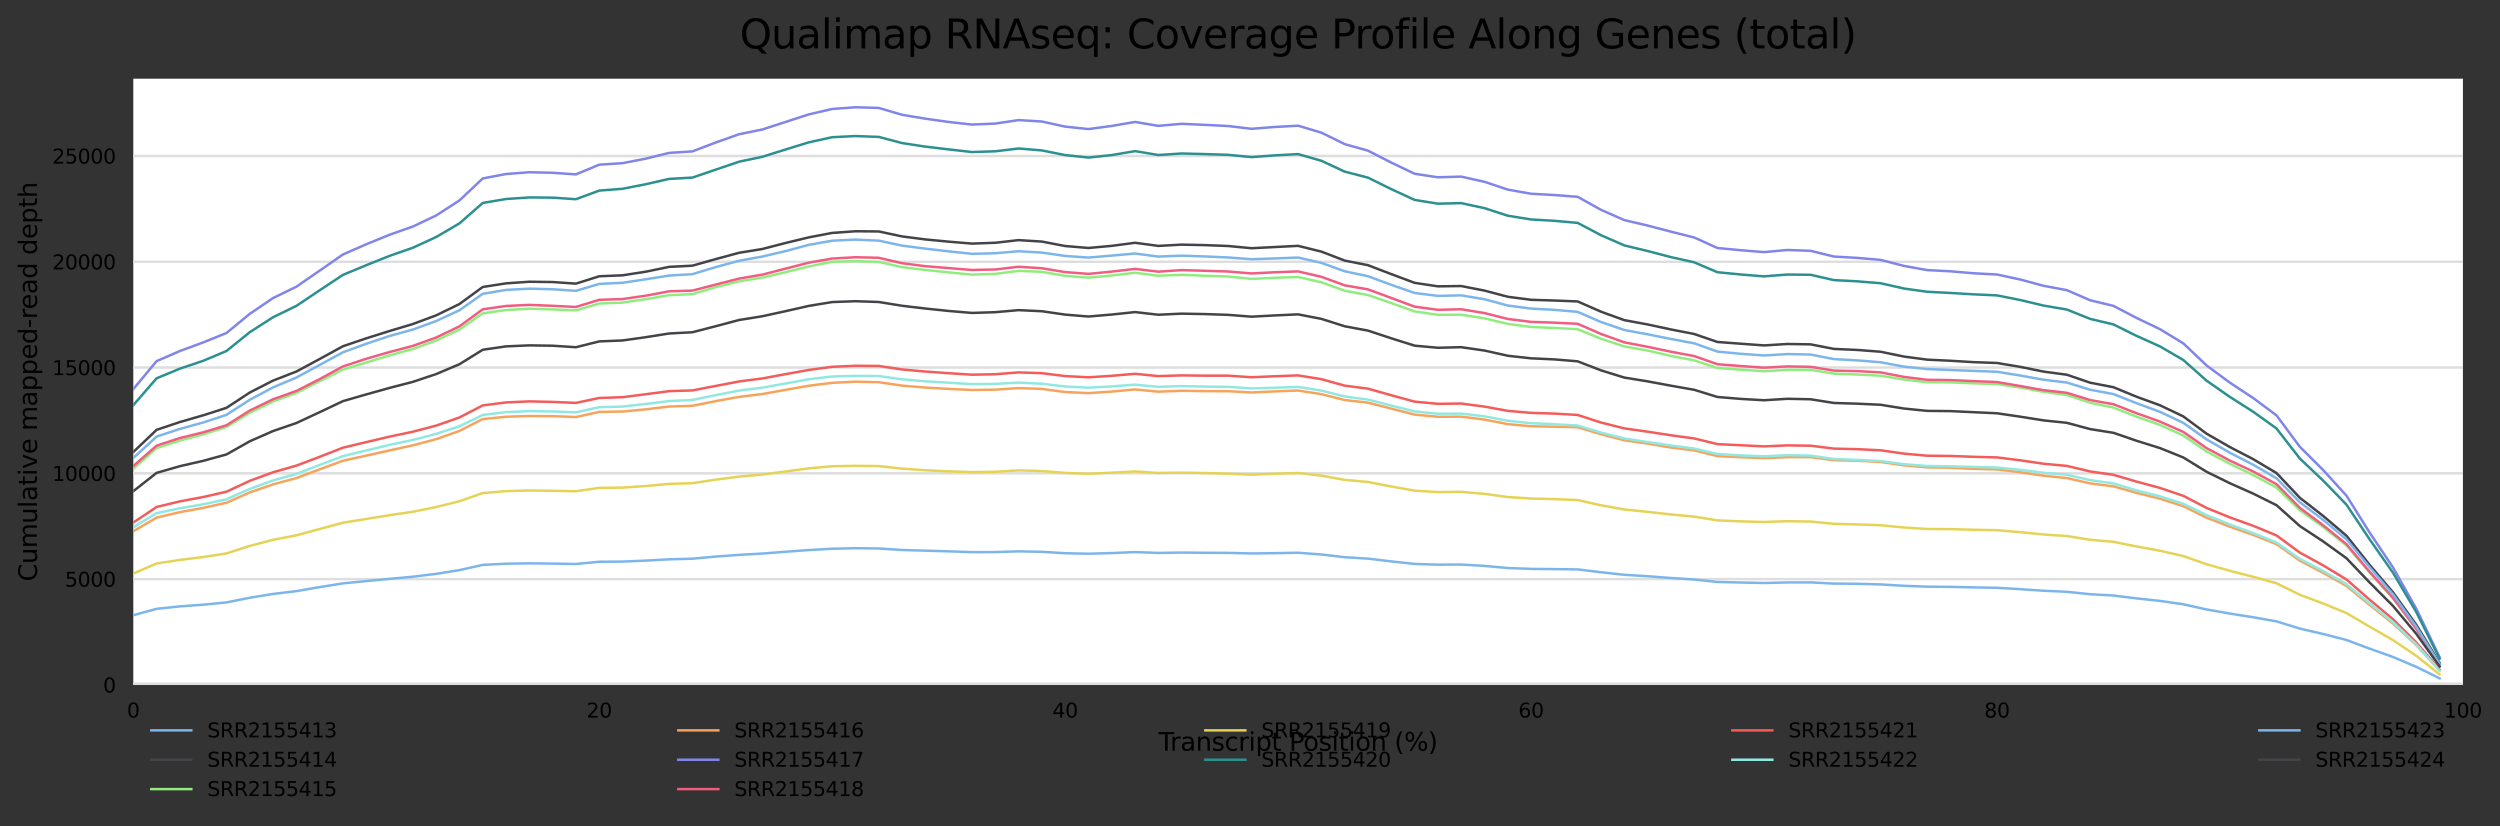<?xml version="1.0" encoding="utf-8" standalone="no"?>
<!DOCTYPE svg PUBLIC "-//W3C//DTD SVG 1.1//EN"
  "http://www.w3.org/Graphics/SVG/1.1/DTD/svg11.dtd">
<svg xmlns:xlink="http://www.w3.org/1999/xlink" width="1000.138pt" height="330.542pt" viewBox="0 0 1000.138 330.542" xmlns="http://www.w3.org/2000/svg" version="1.1">
 <rect x="0" y="0" width="1000.138" height="330.542" fill="#333333" stroke="none"/>
 <defs>
  <style type="text/css">*{stroke-linejoin: round; stroke-linecap: butt}</style>
 </defs>
 <g id="figure_1">
  <g id="axes_1">
   <g id="patch_1">
    <path d="M 53.328 273.99 
L 985.303 273.99 
L 985.303 31.483 
L 53.328 31.483 
z
" style="fill: #ffffff"/>
   </g>
   <g id="matplotlib.axis_1">
    <g id="xtick_1">
     <g id="text_1">
      <!-- 0 -->
      <g transform="translate(50.783 287.069)scale(0.08 -0.08)">
       <defs>
        <path id="DejaVuSans-30" d="M 2034 4250 
Q 1547 4250 1301 3770 
Q 1056 3291 1056 2328 
Q 1056 1369 1301 889 
Q 1547 409 2034 409 
Q 2525 409 2770 889 
Q 3016 1369 3016 2328 
Q 3016 3291 2770 3770 
Q 2525 4250 2034 4250 
z
M 2034 4750 
Q 2819 4750 3233 4129 
Q 3647 3509 3647 2328 
Q 3647 1150 3233 529 
Q 2819 -91 2034 -91 
Q 1250 -91 836 529 
Q 422 1150 422 2328 
Q 422 3509 836 4129 
Q 1250 4750 2034 4750 
z
" transform="scale(0.016)"/>
       </defs>
       <use xlink:href="#DejaVuSans-30"/>
      </g>
     </g>
    </g>
    <g id="xtick_2">
     <g id="text_2">
      <!-- 20 -->
      <g transform="translate(234.633 287.069)scale(0.08 -0.08)">
       <defs>
        <path id="DejaVuSans-32" d="M 1228 531 
L 3431 531 
L 3431 0 
L 469 0 
L 469 531 
Q 828 903 1448 1529 
Q 2069 2156 2228 2338 
Q 2531 2678 2651 2914 
Q 2772 3150 2772 3378 
Q 2772 3750 2511 3984 
Q 2250 4219 1831 4219 
Q 1534 4219 1204 4116 
Q 875 4013 500 3803 
L 500 4441 
Q 881 4594 1212 4672 
Q 1544 4750 1819 4750 
Q 2544 4750 2975 4387 
Q 3406 4025 3406 3419 
Q 3406 3131 3298 2873 
Q 3191 2616 2906 2266 
Q 2828 2175 2409 1742 
Q 1991 1309 1228 531 
z
" transform="scale(0.016)"/>
       </defs>
       <use xlink:href="#DejaVuSans-32"/>
       <use xlink:href="#DejaVuSans-30" x="63.623"/>
      </g>
     </g>
    </g>
    <g id="xtick_3">
     <g id="text_3">
      <!-- 40 -->
      <g transform="translate(421.028 287.069)scale(0.08 -0.08)">
       <defs>
        <path id="DejaVuSans-34" d="M 2419 4116 
L 825 1625 
L 2419 1625 
L 2419 4116 
z
M 2253 4666 
L 3047 4666 
L 3047 1625 
L 3713 1625 
L 3713 1100 
L 3047 1100 
L 3047 0 
L 2419 0 
L 2419 1100 
L 313 1100 
L 313 1709 
L 2253 4666 
z
" transform="scale(0.016)"/>
       </defs>
       <use xlink:href="#DejaVuSans-34"/>
       <use xlink:href="#DejaVuSans-30" x="63.623"/>
      </g>
     </g>
    </g>
    <g id="xtick_4">
     <g id="text_4">
      <!-- 60 -->
      <g transform="translate(607.423 287.069)scale(0.08 -0.08)">
       <defs>
        <path id="DejaVuSans-36" d="M 2113 2584 
Q 1688 2584 1439 2293 
Q 1191 2003 1191 1497 
Q 1191 994 1439 701 
Q 1688 409 2113 409 
Q 2538 409 2786 701 
Q 3034 994 3034 1497 
Q 3034 2003 2786 2293 
Q 2538 2584 2113 2584 
z
M 3366 4563 
L 3366 3988 
Q 3128 4100 2886 4159 
Q 2644 4219 2406 4219 
Q 1781 4219 1451 3797 
Q 1122 3375 1075 2522 
Q 1259 2794 1537 2939 
Q 1816 3084 2150 3084 
Q 2853 3084 3261 2657 
Q 3669 2231 3669 1497 
Q 3669 778 3244 343 
Q 2819 -91 2113 -91 
Q 1303 -91 875 529 
Q 447 1150 447 2328 
Q 447 3434 972 4092 
Q 1497 4750 2381 4750 
Q 2619 4750 2861 4703 
Q 3103 4656 3366 4563 
z
" transform="scale(0.016)"/>
       </defs>
       <use xlink:href="#DejaVuSans-36"/>
       <use xlink:href="#DejaVuSans-30" x="63.623"/>
      </g>
     </g>
    </g>
    <g id="xtick_5">
     <g id="text_5">
      <!-- 80 -->
      <g transform="translate(793.818 287.069)scale(0.08 -0.08)">
       <defs>
        <path id="DejaVuSans-38" d="M 2034 2216 
Q 1584 2216 1326 1975 
Q 1069 1734 1069 1313 
Q 1069 891 1326 650 
Q 1584 409 2034 409 
Q 2484 409 2743 651 
Q 3003 894 3003 1313 
Q 3003 1734 2745 1975 
Q 2488 2216 2034 2216 
z
M 1403 2484 
Q 997 2584 770 2862 
Q 544 3141 544 3541 
Q 544 4100 942 4425 
Q 1341 4750 2034 4750 
Q 2731 4750 3128 4425 
Q 3525 4100 3525 3541 
Q 3525 3141 3298 2862 
Q 3072 2584 2669 2484 
Q 3125 2378 3379 2068 
Q 3634 1759 3634 1313 
Q 3634 634 3220 271 
Q 2806 -91 2034 -91 
Q 1263 -91 848 271 
Q 434 634 434 1313 
Q 434 1759 690 2068 
Q 947 2378 1403 2484 
z
M 1172 3481 
Q 1172 3119 1398 2916 
Q 1625 2713 2034 2713 
Q 2441 2713 2670 2916 
Q 2900 3119 2900 3481 
Q 2900 3844 2670 4047 
Q 2441 4250 2034 4250 
Q 1625 4250 1398 4047 
Q 1172 3844 1172 3481 
z
" transform="scale(0.016)"/>
       </defs>
       <use xlink:href="#DejaVuSans-38"/>
       <use xlink:href="#DejaVuSans-30" x="63.623"/>
      </g>
     </g>
    </g>
    <g id="xtick_6">
     <g id="text_6">
      <!-- 100 -->
      <g transform="translate(977.668 287.069)scale(0.08 -0.08)">
       <defs>
        <path id="DejaVuSans-31" d="M 794 531 
L 1825 531 
L 1825 4091 
L 703 3866 
L 703 4441 
L 1819 4666 
L 2450 4666 
L 2450 531 
L 3481 531 
L 3481 0 
L 794 0 
L 794 531 
z
" transform="scale(0.016)"/>
       </defs>
       <use xlink:href="#DejaVuSans-31"/>
       <use xlink:href="#DejaVuSans-30" x="63.623"/>
       <use xlink:href="#DejaVuSans-30" x="127.246"/>
      </g>
     </g>
    </g>
    <g id="text_7">
     <!-- Transcript Position (%) -->
     <g transform="translate(463.484 300.331)scale(0.1 -0.1)">
      <defs>
       <path id="DejaVuSans-54" d="M -19 4666 
L 3928 4666 
L 3928 4134 
L 2272 4134 
L 2272 0 
L 1638 0 
L 1638 4134 
L -19 4134 
L -19 4666 
z
" transform="scale(0.016)"/>
       <path id="DejaVuSans-72" d="M 2631 2963 
Q 2534 3019 2420 3045 
Q 2306 3072 2169 3072 
Q 1681 3072 1420 2755 
Q 1159 2438 1159 1844 
L 1159 0 
L 581 0 
L 581 3500 
L 1159 3500 
L 1159 2956 
Q 1341 3275 1631 3429 
Q 1922 3584 2338 3584 
Q 2397 3584 2469 3576 
Q 2541 3569 2628 3553 
L 2631 2963 
z
" transform="scale(0.016)"/>
       <path id="DejaVuSans-61" d="M 2194 1759 
Q 1497 1759 1228 1600 
Q 959 1441 959 1056 
Q 959 750 1161 570 
Q 1363 391 1709 391 
Q 2188 391 2477 730 
Q 2766 1069 2766 1631 
L 2766 1759 
L 2194 1759 
z
M 3341 1997 
L 3341 0 
L 2766 0 
L 2766 531 
Q 2569 213 2275 61 
Q 1981 -91 1556 -91 
Q 1019 -91 701 211 
Q 384 513 384 1019 
Q 384 1609 779 1909 
Q 1175 2209 1959 2209 
L 2766 2209 
L 2766 2266 
Q 2766 2663 2505 2880 
Q 2244 3097 1772 3097 
Q 1472 3097 1187 3025 
Q 903 2953 641 2809 
L 641 3341 
Q 956 3463 1253 3523 
Q 1550 3584 1831 3584 
Q 2591 3584 2966 3190 
Q 3341 2797 3341 1997 
z
" transform="scale(0.016)"/>
       <path id="DejaVuSans-6e" d="M 3513 2113 
L 3513 0 
L 2938 0 
L 2938 2094 
Q 2938 2591 2744 2837 
Q 2550 3084 2163 3084 
Q 1697 3084 1428 2787 
Q 1159 2491 1159 1978 
L 1159 0 
L 581 0 
L 581 3500 
L 1159 3500 
L 1159 2956 
Q 1366 3272 1645 3428 
Q 1925 3584 2291 3584 
Q 2894 3584 3203 3211 
Q 3513 2838 3513 2113 
z
" transform="scale(0.016)"/>
       <path id="DejaVuSans-73" d="M 2834 3397 
L 2834 2853 
Q 2591 2978 2328 3040 
Q 2066 3103 1784 3103 
Q 1356 3103 1142 2972 
Q 928 2841 928 2578 
Q 928 2378 1081 2264 
Q 1234 2150 1697 2047 
L 1894 2003 
Q 2506 1872 2764 1633 
Q 3022 1394 3022 966 
Q 3022 478 2636 193 
Q 2250 -91 1575 -91 
Q 1294 -91 989 -36 
Q 684 19 347 128 
L 347 722 
Q 666 556 975 473 
Q 1284 391 1588 391 
Q 1994 391 2212 530 
Q 2431 669 2431 922 
Q 2431 1156 2273 1281 
Q 2116 1406 1581 1522 
L 1381 1569 
Q 847 1681 609 1914 
Q 372 2147 372 2553 
Q 372 3047 722 3315 
Q 1072 3584 1716 3584 
Q 2034 3584 2315 3537 
Q 2597 3491 2834 3397 
z
" transform="scale(0.016)"/>
       <path id="DejaVuSans-63" d="M 3122 3366 
L 3122 2828 
Q 2878 2963 2633 3030 
Q 2388 3097 2138 3097 
Q 1578 3097 1268 2742 
Q 959 2388 959 1747 
Q 959 1106 1268 751 
Q 1578 397 2138 397 
Q 2388 397 2633 464 
Q 2878 531 3122 666 
L 3122 134 
Q 2881 22 2623 -34 
Q 2366 -91 2075 -91 
Q 1284 -91 818 406 
Q 353 903 353 1747 
Q 353 2603 823 3093 
Q 1294 3584 2113 3584 
Q 2378 3584 2631 3529 
Q 2884 3475 3122 3366 
z
" transform="scale(0.016)"/>
       <path id="DejaVuSans-69" d="M 603 3500 
L 1178 3500 
L 1178 0 
L 603 0 
L 603 3500 
z
M 603 4863 
L 1178 4863 
L 1178 4134 
L 603 4134 
L 603 4863 
z
" transform="scale(0.016)"/>
       <path id="DejaVuSans-70" d="M 1159 525 
L 1159 -1331 
L 581 -1331 
L 581 3500 
L 1159 3500 
L 1159 2969 
Q 1341 3281 1617 3432 
Q 1894 3584 2278 3584 
Q 2916 3584 3314 3078 
Q 3713 2572 3713 1747 
Q 3713 922 3314 415 
Q 2916 -91 2278 -91 
Q 1894 -91 1617 61 
Q 1341 213 1159 525 
z
M 3116 1747 
Q 3116 2381 2855 2742 
Q 2594 3103 2138 3103 
Q 1681 3103 1420 2742 
Q 1159 2381 1159 1747 
Q 1159 1113 1420 752 
Q 1681 391 2138 391 
Q 2594 391 2855 752 
Q 3116 1113 3116 1747 
z
" transform="scale(0.016)"/>
       <path id="DejaVuSans-74" d="M 1172 4494 
L 1172 3500 
L 2356 3500 
L 2356 3053 
L 1172 3053 
L 1172 1153 
Q 1172 725 1289 603 
Q 1406 481 1766 481 
L 2356 481 
L 2356 0 
L 1766 0 
Q 1100 0 847 248 
Q 594 497 594 1153 
L 594 3053 
L 172 3053 
L 172 3500 
L 594 3500 
L 594 4494 
L 1172 4494 
z
" transform="scale(0.016)"/>
       <path id="DejaVuSans-20" transform="scale(0.016)"/>
       <path id="DejaVuSans-50" d="M 1259 4147 
L 1259 2394 
L 2053 2394 
Q 2494 2394 2734 2622 
Q 2975 2850 2975 3272 
Q 2975 3691 2734 3919 
Q 2494 4147 2053 4147 
L 1259 4147 
z
M 628 4666 
L 2053 4666 
Q 2838 4666 3239 4311 
Q 3641 3956 3641 3272 
Q 3641 2581 3239 2228 
Q 2838 1875 2053 1875 
L 1259 1875 
L 1259 0 
L 628 0 
L 628 4666 
z
" transform="scale(0.016)"/>
       <path id="DejaVuSans-6f" d="M 1959 3097 
Q 1497 3097 1228 2736 
Q 959 2375 959 1747 
Q 959 1119 1226 758 
Q 1494 397 1959 397 
Q 2419 397 2687 759 
Q 2956 1122 2956 1747 
Q 2956 2369 2687 2733 
Q 2419 3097 1959 3097 
z
M 1959 3584 
Q 2709 3584 3137 3096 
Q 3566 2609 3566 1747 
Q 3566 888 3137 398 
Q 2709 -91 1959 -91 
Q 1206 -91 779 398 
Q 353 888 353 1747 
Q 353 2609 779 3096 
Q 1206 3584 1959 3584 
z
" transform="scale(0.016)"/>
       <path id="DejaVuSans-28" d="M 1984 4856 
Q 1566 4138 1362 3434 
Q 1159 2731 1159 2009 
Q 1159 1288 1364 580 
Q 1569 -128 1984 -844 
L 1484 -844 
Q 1016 -109 783 600 
Q 550 1309 550 2009 
Q 550 2706 781 3412 
Q 1013 4119 1484 4856 
L 1984 4856 
z
" transform="scale(0.016)"/>
       <path id="DejaVuSans-25" d="M 4653 2053 
Q 4381 2053 4226 1822 
Q 4072 1591 4072 1178 
Q 4072 772 4226 539 
Q 4381 306 4653 306 
Q 4919 306 5073 539 
Q 5228 772 5228 1178 
Q 5228 1588 5073 1820 
Q 4919 2053 4653 2053 
z
M 4653 2450 
Q 5147 2450 5437 2106 
Q 5728 1763 5728 1178 
Q 5728 594 5436 251 
Q 5144 -91 4653 -91 
Q 4153 -91 3862 251 
Q 3572 594 3572 1178 
Q 3572 1766 3864 2108 
Q 4156 2450 4653 2450 
z
M 1428 4353 
Q 1159 4353 1004 4120 
Q 850 3888 850 3481 
Q 850 3069 1003 2837 
Q 1156 2606 1428 2606 
Q 1700 2606 1854 2837 
Q 2009 3069 2009 3481 
Q 2009 3884 1853 4118 
Q 1697 4353 1428 4353 
z
M 4250 4750 
L 4750 4750 
L 1831 -91 
L 1331 -91 
L 4250 4750 
z
M 1428 4750 
Q 1922 4750 2215 4408 
Q 2509 4066 2509 3481 
Q 2509 2891 2217 2550 
Q 1925 2209 1428 2209 
Q 931 2209 642 2551 
Q 353 2894 353 3481 
Q 353 4063 643 4406 
Q 934 4750 1428 4750 
z
" transform="scale(0.016)"/>
       <path id="DejaVuSans-29" d="M 513 4856 
L 1013 4856 
Q 1481 4119 1714 3412 
Q 1947 2706 1947 2009 
Q 1947 1309 1714 600 
Q 1481 -109 1013 -844 
L 513 -844 
Q 928 -128 1133 580 
Q 1338 1288 1338 2009 
Q 1338 2731 1133 3434 
Q 928 4138 513 4856 
z
" transform="scale(0.016)"/>
      </defs>
      <use xlink:href="#DejaVuSans-54"/>
      <use xlink:href="#DejaVuSans-72" x="46.334"/>
      <use xlink:href="#DejaVuSans-61" x="87.447"/>
      <use xlink:href="#DejaVuSans-6e" x="148.727"/>
      <use xlink:href="#DejaVuSans-73" x="212.105"/>
      <use xlink:href="#DejaVuSans-63" x="264.205"/>
      <use xlink:href="#DejaVuSans-72" x="319.186"/>
      <use xlink:href="#DejaVuSans-69" x="360.299"/>
      <use xlink:href="#DejaVuSans-70" x="388.082"/>
      <use xlink:href="#DejaVuSans-74" x="451.559"/>
      <use xlink:href="#DejaVuSans-20" x="490.768"/>
      <use xlink:href="#DejaVuSans-50" x="522.555"/>
      <use xlink:href="#DejaVuSans-6f" x="579.232"/>
      <use xlink:href="#DejaVuSans-73" x="640.414"/>
      <use xlink:href="#DejaVuSans-69" x="692.514"/>
      <use xlink:href="#DejaVuSans-74" x="720.297"/>
      <use xlink:href="#DejaVuSans-69" x="759.506"/>
      <use xlink:href="#DejaVuSans-6f" x="787.289"/>
      <use xlink:href="#DejaVuSans-6e" x="848.471"/>
      <use xlink:href="#DejaVuSans-20" x="911.85"/>
      <use xlink:href="#DejaVuSans-28" x="943.637"/>
      <use xlink:href="#DejaVuSans-25" x="982.65"/>
      <use xlink:href="#DejaVuSans-29" x="1077.67"/>
     </g>
    </g>
   </g>
   <g id="matplotlib.axis_2">
    <g id="ytick_1">
     <g id="line2d_1">
      <path d="M 53.328 273.99 
L 985.303 273.99 
" clip-path="url(#p8179edc01c)" style="fill: none; stroke: #dedede; stroke-linecap: square"/>
     </g>
     <g id="text_8">
      <!-- 0 -->
      <g transform="translate(41.238 277.029)scale(0.08 -0.08)">
       <use xlink:href="#DejaVuSans-30"/>
      </g>
     </g>
    </g>
    <g id="ytick_2">
     <g id="line2d_2">
      <path d="M 53.328 231.673 
L 985.303 231.673 
" clip-path="url(#p8179edc01c)" style="fill: none; stroke: #dedede; stroke-linecap: square"/>
     </g>
     <g id="text_9">
      <!-- 5000 -->
      <g transform="translate(25.968 234.713)scale(0.08 -0.08)">
       <defs>
        <path id="DejaVuSans-35" d="M 691 4666 
L 3169 4666 
L 3169 4134 
L 1269 4134 
L 1269 2991 
Q 1406 3038 1543 3061 
Q 1681 3084 1819 3084 
Q 2600 3084 3056 2656 
Q 3513 2228 3513 1497 
Q 3513 744 3044 326 
Q 2575 -91 1722 -91 
Q 1428 -91 1123 -41 
Q 819 9 494 109 
L 494 744 
Q 775 591 1075 516 
Q 1375 441 1709 441 
Q 2250 441 2565 725 
Q 2881 1009 2881 1497 
Q 2881 1984 2565 2268 
Q 2250 2553 1709 2553 
Q 1456 2553 1204 2497 
Q 953 2441 691 2322 
L 691 4666 
z
" transform="scale(0.016)"/>
       </defs>
       <use xlink:href="#DejaVuSans-35"/>
       <use xlink:href="#DejaVuSans-30" x="63.623"/>
       <use xlink:href="#DejaVuSans-30" x="127.246"/>
       <use xlink:href="#DejaVuSans-30" x="190.869"/>
      </g>
     </g>
    </g>
    <g id="ytick_3">
     <g id="line2d_3">
      <path d="M 53.328 189.356 
L 985.303 189.356 
" clip-path="url(#p8179edc01c)" style="fill: none; stroke: #dedede; stroke-linecap: square"/>
     </g>
     <g id="text_10">
      <!-- 10000 -->
      <g transform="translate(20.878 192.396)scale(0.08 -0.08)">
       <use xlink:href="#DejaVuSans-31"/>
       <use xlink:href="#DejaVuSans-30" x="63.623"/>
       <use xlink:href="#DejaVuSans-30" x="127.246"/>
       <use xlink:href="#DejaVuSans-30" x="190.869"/>
       <use xlink:href="#DejaVuSans-30" x="254.492"/>
      </g>
     </g>
    </g>
    <g id="ytick_4">
     <g id="line2d_4">
      <path d="M 53.328 147.039 
L 985.303 147.039 
" clip-path="url(#p8179edc01c)" style="fill: none; stroke: #dedede; stroke-linecap: square"/>
     </g>
     <g id="text_11">
      <!-- 15000 -->
      <g transform="translate(20.878 150.079)scale(0.08 -0.08)">
       <use xlink:href="#DejaVuSans-31"/>
       <use xlink:href="#DejaVuSans-35" x="63.623"/>
       <use xlink:href="#DejaVuSans-30" x="127.246"/>
       <use xlink:href="#DejaVuSans-30" x="190.869"/>
       <use xlink:href="#DejaVuSans-30" x="254.492"/>
      </g>
     </g>
    </g>
    <g id="ytick_5">
     <g id="line2d_5">
      <path d="M 53.328 104.723 
L 985.303 104.723 
" clip-path="url(#p8179edc01c)" style="fill: none; stroke: #dedede; stroke-linecap: square"/>
     </g>
     <g id="text_12">
      <!-- 20000 -->
      <g transform="translate(20.878 107.762)scale(0.08 -0.08)">
       <use xlink:href="#DejaVuSans-32"/>
       <use xlink:href="#DejaVuSans-30" x="63.623"/>
       <use xlink:href="#DejaVuSans-30" x="127.246"/>
       <use xlink:href="#DejaVuSans-30" x="190.869"/>
       <use xlink:href="#DejaVuSans-30" x="254.492"/>
      </g>
     </g>
    </g>
    <g id="ytick_6">
     <g id="line2d_6">
      <path d="M 53.328 62.406 
L 985.303 62.406 
" clip-path="url(#p8179edc01c)" style="fill: none; stroke: #dedede; stroke-linecap: square"/>
     </g>
     <g id="text_13">
      <!-- 25000 -->
      <g transform="translate(20.878 65.445)scale(0.08 -0.08)">
       <use xlink:href="#DejaVuSans-32"/>
       <use xlink:href="#DejaVuSans-35" x="63.623"/>
       <use xlink:href="#DejaVuSans-30" x="127.246"/>
       <use xlink:href="#DejaVuSans-30" x="190.869"/>
       <use xlink:href="#DejaVuSans-30" x="254.492"/>
      </g>
     </g>
    </g>
    <g id="text_14">
     <!-- Cumulative mapped-read depth -->
     <g transform="translate(14.798 232.601)rotate(-90)scale(0.1 -0.1)">
      <defs>
       <path id="DejaVuSans-43" d="M 4122 4306 
L 4122 3641 
Q 3803 3938 3442 4084 
Q 3081 4231 2675 4231 
Q 1875 4231 1450 3742 
Q 1025 3253 1025 2328 
Q 1025 1406 1450 917 
Q 1875 428 2675 428 
Q 3081 428 3442 575 
Q 3803 722 4122 1019 
L 4122 359 
Q 3791 134 3420 21 
Q 3050 -91 2638 -91 
Q 1578 -91 968 557 
Q 359 1206 359 2328 
Q 359 3453 968 4101 
Q 1578 4750 2638 4750 
Q 3056 4750 3426 4639 
Q 3797 4528 4122 4306 
z
" transform="scale(0.016)"/>
       <path id="DejaVuSans-75" d="M 544 1381 
L 544 3500 
L 1119 3500 
L 1119 1403 
Q 1119 906 1312 657 
Q 1506 409 1894 409 
Q 2359 409 2629 706 
Q 2900 1003 2900 1516 
L 2900 3500 
L 3475 3500 
L 3475 0 
L 2900 0 
L 2900 538 
Q 2691 219 2414 64 
Q 2138 -91 1772 -91 
Q 1169 -91 856 284 
Q 544 659 544 1381 
z
M 1991 3584 
L 1991 3584 
z
" transform="scale(0.016)"/>
       <path id="DejaVuSans-6d" d="M 3328 2828 
Q 3544 3216 3844 3400 
Q 4144 3584 4550 3584 
Q 5097 3584 5394 3201 
Q 5691 2819 5691 2113 
L 5691 0 
L 5113 0 
L 5113 2094 
Q 5113 2597 4934 2840 
Q 4756 3084 4391 3084 
Q 3944 3084 3684 2787 
Q 3425 2491 3425 1978 
L 3425 0 
L 2847 0 
L 2847 2094 
Q 2847 2600 2669 2842 
Q 2491 3084 2119 3084 
Q 1678 3084 1418 2786 
Q 1159 2488 1159 1978 
L 1159 0 
L 581 0 
L 581 3500 
L 1159 3500 
L 1159 2956 
Q 1356 3278 1631 3431 
Q 1906 3584 2284 3584 
Q 2666 3584 2933 3390 
Q 3200 3197 3328 2828 
z
" transform="scale(0.016)"/>
       <path id="DejaVuSans-6c" d="M 603 4863 
L 1178 4863 
L 1178 0 
L 603 0 
L 603 4863 
z
" transform="scale(0.016)"/>
       <path id="DejaVuSans-76" d="M 191 3500 
L 800 3500 
L 1894 563 
L 2988 3500 
L 3597 3500 
L 2284 0 
L 1503 0 
L 191 3500 
z
" transform="scale(0.016)"/>
       <path id="DejaVuSans-65" d="M 3597 1894 
L 3597 1613 
L 953 1613 
Q 991 1019 1311 708 
Q 1631 397 2203 397 
Q 2534 397 2845 478 
Q 3156 559 3463 722 
L 3463 178 
Q 3153 47 2828 -22 
Q 2503 -91 2169 -91 
Q 1331 -91 842 396 
Q 353 884 353 1716 
Q 353 2575 817 3079 
Q 1281 3584 2069 3584 
Q 2775 3584 3186 3129 
Q 3597 2675 3597 1894 
z
M 3022 2063 
Q 3016 2534 2758 2815 
Q 2500 3097 2075 3097 
Q 1594 3097 1305 2825 
Q 1016 2553 972 2059 
L 3022 2063 
z
" transform="scale(0.016)"/>
       <path id="DejaVuSans-64" d="M 2906 2969 
L 2906 4863 
L 3481 4863 
L 3481 0 
L 2906 0 
L 2906 525 
Q 2725 213 2448 61 
Q 2172 -91 1784 -91 
Q 1150 -91 751 415 
Q 353 922 353 1747 
Q 353 2572 751 3078 
Q 1150 3584 1784 3584 
Q 2172 3584 2448 3432 
Q 2725 3281 2906 2969 
z
M 947 1747 
Q 947 1113 1208 752 
Q 1469 391 1925 391 
Q 2381 391 2643 752 
Q 2906 1113 2906 1747 
Q 2906 2381 2643 2742 
Q 2381 3103 1925 3103 
Q 1469 3103 1208 2742 
Q 947 2381 947 1747 
z
" transform="scale(0.016)"/>
       <path id="DejaVuSans-2d" d="M 313 2009 
L 1997 2009 
L 1997 1497 
L 313 1497 
L 313 2009 
z
" transform="scale(0.016)"/>
       <path id="DejaVuSans-68" d="M 3513 2113 
L 3513 0 
L 2938 0 
L 2938 2094 
Q 2938 2591 2744 2837 
Q 2550 3084 2163 3084 
Q 1697 3084 1428 2787 
Q 1159 2491 1159 1978 
L 1159 0 
L 581 0 
L 581 4863 
L 1159 4863 
L 1159 2956 
Q 1366 3272 1645 3428 
Q 1925 3584 2291 3584 
Q 2894 3584 3203 3211 
Q 3513 2838 3513 2113 
z
" transform="scale(0.016)"/>
      </defs>
      <use xlink:href="#DejaVuSans-43"/>
      <use xlink:href="#DejaVuSans-75" x="69.824"/>
      <use xlink:href="#DejaVuSans-6d" x="133.203"/>
      <use xlink:href="#DejaVuSans-75" x="230.615"/>
      <use xlink:href="#DejaVuSans-6c" x="293.994"/>
      <use xlink:href="#DejaVuSans-61" x="321.777"/>
      <use xlink:href="#DejaVuSans-74" x="383.057"/>
      <use xlink:href="#DejaVuSans-69" x="422.266"/>
      <use xlink:href="#DejaVuSans-76" x="450.049"/>
      <use xlink:href="#DejaVuSans-65" x="509.229"/>
      <use xlink:href="#DejaVuSans-20" x="570.752"/>
      <use xlink:href="#DejaVuSans-6d" x="602.539"/>
      <use xlink:href="#DejaVuSans-61" x="699.951"/>
      <use xlink:href="#DejaVuSans-70" x="761.23"/>
      <use xlink:href="#DejaVuSans-70" x="824.707"/>
      <use xlink:href="#DejaVuSans-65" x="888.184"/>
      <use xlink:href="#DejaVuSans-64" x="949.707"/>
      <use xlink:href="#DejaVuSans-2d" x="1013.184"/>
      <use xlink:href="#DejaVuSans-72" x="1049.268"/>
      <use xlink:href="#DejaVuSans-65" x="1088.131"/>
      <use xlink:href="#DejaVuSans-61" x="1149.654"/>
      <use xlink:href="#DejaVuSans-64" x="1210.934"/>
      <use xlink:href="#DejaVuSans-20" x="1274.41"/>
      <use xlink:href="#DejaVuSans-64" x="1306.197"/>
      <use xlink:href="#DejaVuSans-65" x="1369.674"/>
      <use xlink:href="#DejaVuSans-70" x="1431.197"/>
      <use xlink:href="#DejaVuSans-74" x="1494.674"/>
      <use xlink:href="#DejaVuSans-68" x="1533.883"/>
     </g>
    </g>
   </g>
   <g id="line2d_7">
    <path d="M 53.328 246.113 
L 62.648 243.575 
L 71.968 242.586 
L 81.287 241.913 
L 90.607 240.998 
L 99.927 239.132 
L 109.247 237.608 
L 118.566 236.494 
L 127.886 234.878 
L 137.206 233.372 
L 146.526 232.467 
L 155.845 231.576 
L 165.165 230.714 
L 174.485 229.578 
L 183.805 228.072 
L 193.124 225.985 
L 202.444 225.515 
L 211.764 225.361 
L 221.084 225.473 
L 230.403 225.632 
L 239.723 224.73 
L 249.043 224.664 
L 258.363 224.277 
L 267.682 223.765 
L 277.002 223.513 
L 286.322 222.654 
L 295.642 221.978 
L 304.961 221.447 
L 314.281 220.732 
L 323.601 220.056 
L 332.921 219.523 
L 342.24 219.322 
L 351.56 219.416 
L 360.88 220.031 
L 370.2 220.297 
L 379.519 220.558 
L 388.839 220.889 
L 398.159 220.867 
L 407.479 220.565 
L 416.798 220.755 
L 426.118 221.319 
L 435.438 221.523 
L 444.758 221.26 
L 454.077 220.867 
L 463.397 221.199 
L 472.717 221.054 
L 482.037 221.141 
L 491.356 221.179 
L 500.676 221.409 
L 509.996 221.298 
L 519.316 221.126 
L 528.635 221.827 
L 537.955 222.913 
L 547.275 223.481 
L 556.595 224.589 
L 565.914 225.596 
L 575.234 225.904 
L 584.554 225.842 
L 593.874 226.399 
L 603.193 227.238 
L 612.513 227.584 
L 621.833 227.685 
L 631.153 227.787 
L 640.472 228.933 
L 649.792 229.951 
L 659.112 230.522 
L 668.432 231.223 
L 677.751 231.827 
L 687.071 232.811 
L 696.391 233.037 
L 705.711 233.235 
L 715.03 233.01 
L 724.35 232.998 
L 733.67 233.465 
L 742.99 233.553 
L 752.309 233.793 
L 761.629 234.351 
L 770.949 234.697 
L 780.269 234.777 
L 789.588 234.988 
L 798.908 235.15 
L 808.228 235.703 
L 817.548 236.328 
L 826.867 236.747 
L 836.187 237.72 
L 845.507 238.246 
L 854.827 239.397 
L 864.146 240.401 
L 873.466 241.744 
L 882.786 243.828 
L 892.106 245.468 
L 901.425 246.946 
L 910.745 248.581 
L 920.065 251.47 
L 929.385 253.635 
L 938.704 256.024 
L 948.024 259.508 
L 957.344 262.839 
L 966.664 266.779 
L 975.983 271.388 
" clip-path="url(#p8179edc01c)" style="fill: none; stroke: #7cb5ec; stroke-linecap: square"/>
   </g>
   <g id="line2d_8">
    <path d="M 53.328 180.836 
L 62.648 171.966 
L 71.968 168.83 
L 81.287 166.146 
L 90.607 163.151 
L 99.927 157.029 
L 109.247 152.254 
L 118.566 148.636 
L 127.886 143.619 
L 137.206 138.513 
L 146.526 135.351 
L 155.845 132.415 
L 165.165 129.629 
L 174.485 126.163 
L 183.805 121.623 
L 193.124 114.809 
L 202.444 113.356 
L 211.764 112.708 
L 221.084 112.831 
L 230.403 113.469 
L 239.723 110.52 
L 249.043 110.142 
L 258.363 108.688 
L 267.682 106.76 
L 277.002 106.281 
L 286.322 103.655 
L 295.642 101.133 
L 304.961 99.618 
L 314.281 97.204 
L 323.601 94.953 
L 332.921 93.175 
L 342.24 92.514 
L 351.56 92.594 
L 360.88 94.582 
L 370.2 95.786 
L 379.519 96.677 
L 388.839 97.453 
L 398.159 97.12 
L 407.479 96.061 
L 416.798 96.641 
L 426.118 98.425 
L 435.438 99.2 
L 444.758 98.352 
L 454.077 97.127 
L 463.397 98.373 
L 472.717 97.868 
L 482.037 98.063 
L 491.356 98.416 
L 500.676 99.298 
L 509.996 98.828 
L 519.316 98.352 
L 528.635 100.663 
L 537.955 104.255 
L 547.275 106.096 
L 556.595 109.663 
L 565.914 113.151 
L 575.234 114.556 
L 584.554 114.427 
L 593.874 116.256 
L 603.193 118.722 
L 612.513 119.939 
L 621.833 120.222 
L 631.153 120.594 
L 640.472 124.693 
L 649.792 128.07 
L 659.112 129.792 
L 668.432 131.793 
L 677.751 133.614 
L 687.071 136.812 
L 696.391 137.503 
L 705.711 138.183 
L 715.03 137.618 
L 724.35 137.759 
L 733.67 139.584 
L 742.99 139.996 
L 752.309 140.713 
L 761.629 142.637 
L 770.949 143.879 
L 780.269 144.321 
L 789.588 144.883 
L 798.908 145.209 
L 808.228 146.773 
L 817.548 148.665 
L 826.867 149.914 
L 836.187 153.106 
L 845.507 154.914 
L 854.827 158.754 
L 864.146 162.154 
L 873.466 166.604 
L 882.786 173.521 
L 892.106 178.868 
L 901.425 183.697 
L 910.745 189.266 
L 920.065 199.148 
L 929.385 206.4 
L 938.704 214.316 
L 948.024 226.054 
L 957.344 236.993 
L 966.664 249.973 
L 975.983 265.236 
" clip-path="url(#p8179edc01c)" style="fill: none; stroke: #434348; stroke-linecap: square"/>
   </g>
   <g id="line2d_9">
    <path d="M 53.328 187.532 
L 62.648 179.283 
L 71.968 176.241 
L 81.287 173.755 
L 90.607 170.818 
L 99.927 165.166 
L 109.247 160.608 
L 118.566 157.213 
L 127.886 152.506 
L 137.206 147.851 
L 146.526 145.039 
L 155.845 142.157 
L 165.165 139.623 
L 174.485 136.233 
L 183.805 131.825 
L 193.124 125.35 
L 202.444 124.035 
L 211.764 123.492 
L 221.084 123.78 
L 230.403 124.177 
L 239.723 121.425 
L 249.043 121.061 
L 258.363 119.684 
L 267.682 118.09 
L 277.002 117.67 
L 286.322 114.874 
L 295.642 112.536 
L 304.961 111.053 
L 314.281 108.89 
L 323.601 106.591 
L 332.921 104.723 
L 342.24 104.46 
L 351.56 104.792 
L 360.88 106.861 
L 370.2 107.995 
L 379.519 108.966 
L 388.839 109.859 
L 398.159 109.554 
L 407.479 108.356 
L 416.798 108.731 
L 426.118 110.352 
L 435.438 111.087 
L 444.758 110.206 
L 454.077 109.108 
L 463.397 110.317 
L 472.717 109.931 
L 482.037 110.313 
L 491.356 110.626 
L 500.676 111.581 
L 509.996 111.119 
L 519.316 110.819 
L 528.635 112.929 
L 537.955 116.305 
L 547.275 118.033 
L 556.595 121.256 
L 565.914 124.581 
L 575.234 125.944 
L 584.554 125.9 
L 593.874 127.355 
L 603.193 129.567 
L 612.513 130.805 
L 621.833 131.189 
L 631.153 131.697 
L 640.472 135.517 
L 649.792 138.591 
L 659.112 140.239 
L 668.432 142.384 
L 677.751 144.167 
L 687.071 147.239 
L 696.391 147.897 
L 705.711 148.519 
L 715.03 147.95 
L 724.35 147.954 
L 733.67 149.459 
L 742.99 149.818 
L 752.309 150.314 
L 761.629 151.822 
L 770.949 152.939 
L 780.269 152.972 
L 789.588 153.347 
L 798.908 153.665 
L 808.228 155.044 
L 817.548 156.765 
L 826.867 158.039 
L 836.187 161.134 
L 845.507 163.065 
L 854.827 166.718 
L 864.146 170.024 
L 873.466 174.234 
L 882.786 180.641 
L 892.106 185.569 
L 901.425 190.037 
L 910.745 195.065 
L 920.065 204.116 
L 929.385 210.806 
L 938.704 218.232 
L 948.024 229.126 
L 957.344 239.415 
L 966.664 251.639 
L 975.983 265.912 
" clip-path="url(#p8179edc01c)" style="fill: none; stroke: #90ed7d; stroke-linecap: square"/>
   </g>
   <g id="line2d_10">
    <path d="M 53.328 212.537 
L 62.648 207.069 
L 71.968 204.893 
L 81.287 203.179 
L 90.607 201.124 
L 99.927 196.985 
L 109.247 193.778 
L 118.566 191.25 
L 127.886 187.767 
L 137.206 184.316 
L 146.526 182.275 
L 155.845 180.19 
L 165.165 178.16 
L 174.485 175.688 
L 183.805 172.388 
L 193.124 167.645 
L 202.444 166.72 
L 211.764 166.424 
L 221.084 166.494 
L 230.403 166.836 
L 239.723 164.789 
L 249.043 164.639 
L 258.363 163.755 
L 267.682 162.636 
L 277.002 162.344 
L 286.322 160.467 
L 295.642 158.77 
L 304.961 157.631 
L 314.281 155.969 
L 323.601 154.312 
L 332.921 153.156 
L 342.24 152.689 
L 351.56 152.903 
L 360.88 154.266 
L 370.2 155.042 
L 379.519 155.574 
L 388.839 156.007 
L 398.159 155.894 
L 407.479 155.254 
L 416.798 155.578 
L 426.118 156.84 
L 435.438 157.262 
L 444.758 156.651 
L 454.077 155.8 
L 463.397 156.691 
L 472.717 156.333 
L 482.037 156.48 
L 491.356 156.509 
L 500.676 157.005 
L 509.996 156.584 
L 519.316 156.227 
L 528.635 157.68 
L 537.955 160.035 
L 547.275 161.099 
L 556.595 163.451 
L 565.914 165.856 
L 575.234 166.732 
L 584.554 166.673 
L 593.874 167.849 
L 603.193 169.674 
L 612.513 170.538 
L 621.833 170.703 
L 631.153 170.926 
L 640.472 173.711 
L 649.792 176.154 
L 659.112 177.45 
L 668.432 179.029 
L 677.751 180.185 
L 687.071 182.469 
L 696.391 182.906 
L 705.711 183.284 
L 715.03 182.892 
L 724.35 182.882 
L 733.67 184.106 
L 742.99 184.318 
L 752.309 184.81 
L 761.629 186.173 
L 770.949 186.973 
L 780.269 187.13 
L 789.588 187.573 
L 798.908 187.808 
L 808.228 188.924 
L 817.548 190.31 
L 826.867 191.258 
L 836.187 193.385 
L 845.507 194.574 
L 854.827 197.2 
L 864.146 199.523 
L 873.466 202.515 
L 882.786 207.12 
L 892.106 210.728 
L 901.425 214.008 
L 910.745 217.709 
L 920.065 224.306 
L 929.385 229.174 
L 938.704 234.394 
L 948.024 242.05 
L 957.344 249.433 
L 966.664 258.109 
L 975.983 268.235 
" clip-path="url(#p8179edc01c)" style="fill: none; stroke: #f7a35c; stroke-linecap: square"/>
   </g>
   <g id="line2d_11">
    <path d="M 53.328 155.672 
L 62.648 144.474 
L 71.968 140.419 
L 81.287 136.987 
L 90.607 133.212 
L 99.927 125.559 
L 109.247 119.228 
L 118.566 114.694 
L 127.886 108.274 
L 137.206 101.797 
L 146.526 97.717 
L 155.845 93.912 
L 165.165 90.636 
L 174.485 86.202 
L 183.805 80.186 
L 193.124 71.387 
L 202.444 69.617 
L 211.764 68.905 
L 221.084 69.124 
L 230.403 69.76 
L 239.723 65.881 
L 249.043 65.276 
L 258.363 63.462 
L 267.682 61.164 
L 277.002 60.562 
L 286.322 57.013 
L 295.642 53.712 
L 304.961 51.807 
L 314.281 48.787 
L 323.601 45.752 
L 332.921 43.595 
L 342.24 42.907 
L 351.56 43.181 
L 360.88 45.925 
L 370.2 47.483 
L 379.519 48.791 
L 388.839 49.834 
L 398.159 49.435 
L 407.479 48.043 
L 416.798 48.606 
L 426.118 50.654 
L 435.438 51.634 
L 444.758 50.379 
L 454.077 48.781 
L 463.397 50.346 
L 472.717 49.533 
L 482.037 49.95 
L 491.356 50.42 
L 500.676 51.527 
L 509.996 50.797 
L 519.316 50.284 
L 528.635 53.066 
L 537.955 57.656 
L 547.275 60.275 
L 556.595 65.046 
L 565.914 69.513 
L 575.234 70.922 
L 584.554 70.65 
L 593.874 72.731 
L 603.193 75.857 
L 612.513 77.507 
L 621.833 78.025 
L 631.153 78.742 
L 640.472 83.932 
L 649.792 88.046 
L 659.112 90.225 
L 668.432 92.666 
L 677.751 95.006 
L 687.071 99.212 
L 696.391 100.104 
L 705.711 100.859 
L 715.03 100.003 
L 724.35 100.342 
L 733.67 102.634 
L 742.99 103.167 
L 752.309 103.968 
L 761.629 106.363 
L 770.949 108.053 
L 780.269 108.534 
L 789.588 109.328 
L 798.908 109.815 
L 808.228 111.833 
L 817.548 114.339 
L 826.867 116.082 
L 836.187 120.122 
L 845.507 122.382 
L 854.827 127.24 
L 864.146 131.71 
L 873.466 137.375 
L 882.786 146.238 
L 892.106 153.106 
L 901.425 159.259 
L 910.745 166.197 
L 920.065 178.748 
L 929.385 188.042 
L 938.704 198.275 
L 948.024 213.12 
L 957.344 227.047 
L 966.664 243.574 
L 975.983 262.941 
" clip-path="url(#p8179edc01c)" style="fill: none; stroke: #8085e9; stroke-linecap: square"/>
   </g>
   <g id="line2d_12">
    <path d="M 53.328 186.452 
L 62.648 178.288 
L 71.968 175.248 
L 81.287 172.955 
L 90.607 170.126 
L 99.927 164.243 
L 109.247 159.728 
L 118.566 156.407 
L 127.886 151.667 
L 137.206 146.593 
L 146.526 143.523 
L 155.845 140.83 
L 165.165 138.375 
L 174.485 135.038 
L 183.805 130.548 
L 193.124 123.743 
L 202.444 122.405 
L 211.764 121.963 
L 221.084 122.344 
L 230.403 122.797 
L 239.723 119.944 
L 249.043 119.642 
L 258.363 118.293 
L 267.682 116.537 
L 277.002 116.254 
L 286.322 113.848 
L 295.642 111.457 
L 304.961 109.883 
L 314.281 107.464 
L 323.601 105.077 
L 332.921 103.43 
L 342.24 102.911 
L 351.56 103.123 
L 360.88 105.297 
L 370.2 106.494 
L 379.519 107.25 
L 388.839 108.002 
L 398.159 107.808 
L 407.479 106.719 
L 416.798 107.309 
L 426.118 108.858 
L 435.438 109.568 
L 444.758 108.66 
L 454.077 107.572 
L 463.397 108.681 
L 472.717 108.054 
L 482.037 108.323 
L 491.356 108.619 
L 500.676 109.393 
L 509.996 108.914 
L 519.316 108.584 
L 528.635 110.734 
L 537.955 114.15 
L 547.275 115.77 
L 556.595 119.209 
L 565.914 122.674 
L 575.234 123.943 
L 584.554 123.718 
L 593.874 125.25 
L 603.193 127.61 
L 612.513 128.766 
L 621.833 129.085 
L 631.153 129.537 
L 640.472 133.601 
L 649.792 136.952 
L 659.112 138.738 
L 668.432 140.702 
L 677.751 142.443 
L 687.071 145.709 
L 696.391 146.432 
L 705.711 147.098 
L 715.03 146.586 
L 724.35 146.748 
L 733.67 148.258 
L 742.99 148.465 
L 752.309 148.976 
L 761.629 150.775 
L 770.949 151.943 
L 780.269 152.05 
L 789.588 152.471 
L 798.908 152.835 
L 808.228 154.435 
L 817.548 156.104 
L 826.867 157.147 
L 836.187 160.054 
L 845.507 161.72 
L 854.827 165.344 
L 864.146 168.688 
L 873.466 172.807 
L 882.786 179.293 
L 892.106 184.284 
L 901.425 188.641 
L 910.745 193.724 
L 920.065 203.165 
L 929.385 210.128 
L 938.704 217.696 
L 948.024 228.786 
L 957.344 239.18 
L 966.664 251.558 
L 975.983 265.826 
" clip-path="url(#p8179edc01c)" style="fill: none; stroke: #f15c80; stroke-linecap: square"/>
   </g>
   <g id="line2d_13">
    <path d="M 53.328 229.45 
L 62.648 225.426 
L 71.968 223.995 
L 81.287 222.849 
L 90.607 221.395 
L 99.927 218.397 
L 109.247 215.944 
L 118.566 214.161 
L 127.886 211.639 
L 137.206 209.116 
L 146.526 207.615 
L 155.845 206.101 
L 165.165 204.73 
L 174.485 202.85 
L 183.805 200.521 
L 193.124 197.244 
L 202.444 196.48 
L 211.764 196.209 
L 221.084 196.347 
L 230.403 196.531 
L 239.723 195.175 
L 249.043 195.073 
L 258.363 194.439 
L 267.682 193.593 
L 277.002 193.296 
L 286.322 191.894 
L 295.642 190.677 
L 304.961 189.828 
L 314.281 188.619 
L 323.601 187.358 
L 332.921 186.527 
L 342.24 186.362 
L 351.56 186.454 
L 360.88 187.477 
L 370.2 188.126 
L 379.519 188.57 
L 388.839 188.864 
L 398.159 188.731 
L 407.479 188.18 
L 416.798 188.444 
L 426.118 189.177 
L 435.438 189.511 
L 444.758 189.11 
L 454.077 188.603 
L 463.397 189.211 
L 472.717 189.077 
L 482.037 189.235 
L 491.356 189.506 
L 500.676 189.884 
L 509.996 189.522 
L 519.316 189.222 
L 528.635 190.279 
L 537.955 191.977 
L 547.275 192.812 
L 556.595 194.621 
L 565.914 196.285 
L 575.234 196.861 
L 584.554 196.756 
L 593.874 197.569 
L 603.193 198.848 
L 612.513 199.444 
L 621.833 199.672 
L 631.153 200.05 
L 640.472 202.14 
L 649.792 203.81 
L 659.112 204.773 
L 668.432 205.806 
L 677.751 206.67 
L 687.071 208.172 
L 696.391 208.58 
L 705.711 208.822 
L 715.03 208.504 
L 724.35 208.644 
L 733.67 209.567 
L 742.99 209.802 
L 752.309 210.112 
L 761.629 211.017 
L 770.949 211.625 
L 780.269 211.686 
L 789.588 211.936 
L 798.908 212.103 
L 808.228 212.901 
L 817.548 213.829 
L 826.867 214.446 
L 836.187 215.934 
L 845.507 216.764 
L 854.827 218.638 
L 864.146 220.334 
L 873.466 222.459 
L 882.786 225.74 
L 892.106 228.372 
L 901.425 230.754 
L 910.745 233.353 
L 920.065 237.944 
L 929.385 241.422 
L 938.704 245.26 
L 948.024 250.741 
L 957.344 256.091 
L 966.664 262.384 
L 975.983 269.798 
" clip-path="url(#p8179edc01c)" style="fill: none; stroke: #e4d354; stroke-linecap: square"/>
   </g>
   <g id="line2d_14">
    <path d="M 53.328 162.082 
L 62.648 151.336 
L 71.968 147.478 
L 81.287 144.339 
L 90.607 140.42 
L 99.927 132.889 
L 109.247 126.906 
L 118.566 122.369 
L 127.886 116.138 
L 137.206 109.96 
L 146.526 106.096 
L 155.845 102.362 
L 165.165 99.111 
L 174.485 94.82 
L 183.805 89.359 
L 193.124 81.195 
L 202.444 79.612 
L 211.764 78.986 
L 221.084 79.066 
L 230.403 79.698 
L 239.723 76.246 
L 249.043 75.526 
L 258.363 73.693 
L 267.682 71.568 
L 277.002 71.04 
L 286.322 67.869 
L 295.642 64.691 
L 304.961 62.737 
L 314.281 59.802 
L 323.601 56.939 
L 332.921 54.892 
L 342.24 54.425 
L 351.56 54.771 
L 360.88 57.23 
L 370.2 58.659 
L 379.519 59.766 
L 388.839 60.825 
L 398.159 60.529 
L 407.479 59.408 
L 416.798 60.175 
L 426.118 62.039 
L 435.438 63.035 
L 444.758 62.036 
L 454.077 60.456 
L 463.397 62.01 
L 472.717 61.407 
L 482.037 61.643 
L 491.356 61.944 
L 500.676 62.848 
L 509.996 62.157 
L 519.316 61.644 
L 528.635 64.316 
L 537.955 68.662 
L 547.275 71.068 
L 556.595 75.668 
L 565.914 79.971 
L 575.234 81.484 
L 584.554 81.26 
L 593.874 83.273 
L 603.193 86.294 
L 612.513 87.794 
L 621.833 88.335 
L 631.153 89.174 
L 640.472 94.093 
L 649.792 98.168 
L 659.112 100.41 
L 668.432 102.85 
L 677.751 104.941 
L 687.071 108.901 
L 696.391 109.812 
L 705.711 110.564 
L 715.03 109.83 
L 724.35 109.927 
L 733.67 112.062 
L 742.99 112.549 
L 752.309 113.301 
L 761.629 115.419 
L 770.949 116.721 
L 780.269 117.195 
L 789.588 117.753 
L 798.908 118.173 
L 808.228 120.028 
L 817.548 122.245 
L 826.867 123.844 
L 836.187 127.574 
L 845.507 129.794 
L 854.827 134.419 
L 864.146 138.607 
L 873.466 144.033 
L 882.786 152.316 
L 892.106 158.809 
L 901.425 164.745 
L 910.745 171.423 
L 920.065 183.448 
L 929.385 192.265 
L 938.704 201.876 
L 948.024 215.838 
L 957.344 229.128 
L 966.664 244.898 
L 975.983 263.48 
" clip-path="url(#p8179edc01c)" style="fill: none; stroke: #2b908f; stroke-linecap: square"/>
   </g>
   <g id="line2d_15">
    <path d="M 53.328 209.043 
L 62.648 202.817 
L 71.968 200.579 
L 81.287 198.837 
L 90.607 196.7 
L 99.927 192.357 
L 109.247 188.93 
L 118.566 186.278 
L 127.886 182.759 
L 137.206 179.1 
L 146.526 176.869 
L 155.845 174.676 
L 165.165 172.713 
L 174.485 170.264 
L 183.805 167.011 
L 193.124 162.184 
L 202.444 160.994 
L 211.764 160.576 
L 221.084 160.79 
L 230.403 161.179 
L 239.723 159.215 
L 249.043 158.895 
L 258.363 157.71 
L 267.682 156.486 
L 277.002 156.192 
L 286.322 154.398 
L 295.642 152.607 
L 304.961 151.408 
L 314.281 149.669 
L 323.601 147.998 
L 332.921 146.739 
L 342.24 146.323 
L 351.56 146.402 
L 360.88 147.803 
L 370.2 148.641 
L 379.519 149.3 
L 388.839 149.895 
L 398.159 149.715 
L 407.479 148.978 
L 416.798 149.294 
L 426.118 150.45 
L 435.438 150.942 
L 444.758 150.344 
L 454.077 149.543 
L 463.397 150.46 
L 472.717 150.18 
L 482.037 150.292 
L 491.356 150.288 
L 500.676 150.914 
L 509.996 150.52 
L 519.316 150.181 
L 528.635 151.687 
L 537.955 154.28 
L 547.275 155.483 
L 556.595 158.127 
L 565.914 160.671 
L 575.234 161.554 
L 584.554 161.434 
L 593.874 162.671 
L 603.193 164.361 
L 612.513 165.163 
L 621.833 165.464 
L 631.153 166.004 
L 640.472 169.034 
L 649.792 171.372 
L 659.112 172.694 
L 668.432 174.134 
L 677.751 175.395 
L 687.071 177.672 
L 696.391 178.12 
L 705.711 178.581 
L 715.03 178.184 
L 724.35 178.302 
L 733.67 179.472 
L 742.99 179.689 
L 752.309 180.135 
L 761.629 181.47 
L 770.949 182.31 
L 780.269 182.41 
L 789.588 182.747 
L 798.908 182.991 
L 808.228 184.152 
L 817.548 185.518 
L 826.867 186.39 
L 836.187 188.614 
L 845.507 189.956 
L 854.827 192.695 
L 864.146 195.209 
L 873.466 198.36 
L 882.786 203.214 
L 892.106 207.01 
L 901.425 210.361 
L 910.745 214.214 
L 920.065 221.073 
L 929.385 226.188 
L 938.704 231.823 
L 948.024 239.955 
L 957.344 247.75 
L 966.664 257.049 
L 975.983 267.872 
" clip-path="url(#p8179edc01c)" style="fill: none; stroke: #f45b5b; stroke-linecap: square"/>
   </g>
   <g id="line2d_16">
    <path d="M 53.328 210.938 
L 62.648 205.276 
L 71.968 203.326 
L 81.287 201.758 
L 90.607 199.758 
L 99.927 195.592 
L 109.247 192.213 
L 118.566 189.584 
L 127.886 186.005 
L 137.206 182.483 
L 146.526 180.214 
L 155.845 177.966 
L 165.165 176.006 
L 174.485 173.572 
L 183.805 170.526 
L 193.124 166.016 
L 202.444 164.867 
L 211.764 164.468 
L 221.084 164.6 
L 230.403 164.967 
L 239.723 162.897 
L 249.043 162.656 
L 258.363 161.614 
L 267.682 160.451 
L 277.002 160.011 
L 286.322 158.063 
L 295.642 156.255 
L 304.961 155.084 
L 314.281 153.424 
L 323.601 151.704 
L 332.921 150.619 
L 342.24 150.373 
L 351.56 150.44 
L 360.88 151.744 
L 370.2 152.533 
L 379.519 153.1 
L 388.839 153.667 
L 398.159 153.584 
L 407.479 153.057 
L 416.798 153.51 
L 426.118 154.615 
L 435.438 155.082 
L 444.758 154.581 
L 454.077 153.881 
L 463.397 154.744 
L 472.717 154.466 
L 482.037 154.66 
L 491.356 154.758 
L 500.676 155.394 
L 509.996 155.124 
L 519.316 154.789 
L 528.635 156.272 
L 537.955 158.617 
L 547.275 159.856 
L 556.595 162.254 
L 565.914 164.598 
L 575.234 165.522 
L 584.554 165.47 
L 593.874 166.543 
L 603.193 168.338 
L 612.513 169.307 
L 621.833 169.733 
L 631.153 170.228 
L 640.472 173.041 
L 649.792 175.395 
L 659.112 176.836 
L 668.432 178.203 
L 677.751 179.417 
L 687.071 181.63 
L 696.391 182.182 
L 705.711 182.546 
L 715.03 182.099 
L 724.35 182.27 
L 733.67 183.637 
L 742.99 183.966 
L 752.309 184.433 
L 761.629 185.709 
L 770.949 186.412 
L 780.269 186.546 
L 789.588 186.794 
L 798.908 187.042 
L 808.228 187.977 
L 817.548 189.134 
L 826.867 189.933 
L 836.187 192.085 
L 845.507 193.399 
L 854.827 196.206 
L 864.146 198.558 
L 873.466 201.55 
L 882.786 206.077 
L 892.106 209.831 
L 901.425 213.293 
L 910.745 217.06 
L 920.065 223.586 
L 929.385 228.413 
L 938.704 233.691 
L 948.024 241.415 
L 957.344 248.883 
L 966.664 257.814 
L 975.983 268.188 
" clip-path="url(#p8179edc01c)" style="fill: none; stroke: #91e8e1; stroke-linecap: square"/>
   </g>
   <g id="line2d_17">
    <path d="M 53.328 183.213 
L 62.648 174.654 
L 71.968 171.581 
L 81.287 169.024 
L 90.607 165.959 
L 99.927 159.93 
L 109.247 154.97 
L 118.566 151.05 
L 127.886 145.99 
L 137.206 140.931 
L 146.526 137.53 
L 155.845 134.411 
L 165.165 131.843 
L 174.485 128.432 
L 183.805 124.119 
L 193.124 117.547 
L 202.444 115.985 
L 211.764 115.475 
L 221.084 115.722 
L 230.403 116.352 
L 239.723 113.578 
L 249.043 113.131 
L 258.363 111.722 
L 267.682 110.237 
L 277.002 109.678 
L 286.322 106.851 
L 295.642 104.33 
L 304.961 102.633 
L 314.281 100.456 
L 323.601 97.942 
L 332.921 96.296 
L 342.24 95.853 
L 351.56 96.274 
L 360.88 98.264 
L 370.2 99.475 
L 379.519 100.556 
L 388.839 101.546 
L 398.159 101.309 
L 407.479 100.508 
L 416.798 101.043 
L 426.118 102.385 
L 435.438 103.043 
L 444.758 102.252 
L 454.077 101.421 
L 463.397 102.642 
L 472.717 102.278 
L 482.037 102.594 
L 491.356 102.999 
L 500.676 103.701 
L 509.996 103.394 
L 519.316 103.032 
L 528.635 105.169 
L 537.955 108.524 
L 547.275 110.502 
L 556.595 113.947 
L 565.914 117.204 
L 575.234 118.374 
L 584.554 118.154 
L 593.874 119.713 
L 603.193 122.226 
L 612.513 123.453 
L 621.833 123.958 
L 631.153 124.766 
L 640.472 128.822 
L 649.792 132.007 
L 659.112 133.744 
L 668.432 135.595 
L 677.751 137.349 
L 687.071 140.659 
L 696.391 141.538 
L 705.711 142.205 
L 715.03 141.641 
L 724.35 141.842 
L 733.67 143.664 
L 742.99 144.172 
L 752.309 144.916 
L 761.629 146.667 
L 770.949 147.641 
L 780.269 148.018 
L 789.588 148.376 
L 798.908 148.721 
L 808.228 150.23 
L 817.548 151.904 
L 826.867 153.049 
L 836.187 155.917 
L 845.507 157.66 
L 854.827 161.335 
L 864.146 164.773 
L 873.466 169.188 
L 882.786 175.802 
L 892.106 181.147 
L 901.425 185.942 
L 910.745 191.353 
L 920.065 200.923 
L 929.385 207.979 
L 938.704 215.738 
L 948.024 226.978 
L 957.344 237.775 
L 966.664 250.721 
L 975.983 265.661 
" clip-path="url(#p8179edc01c)" style="fill: none; stroke: #7cb5ec; stroke-linecap: square"/>
   </g>
   <g id="line2d_18">
    <path d="M 53.328 196.511 
L 62.648 189.176 
L 71.968 186.495 
L 81.287 184.363 
L 90.607 181.799 
L 99.927 176.533 
L 109.247 172.44 
L 118.566 169.235 
L 127.886 164.893 
L 137.206 160.476 
L 146.526 157.785 
L 155.845 155.186 
L 165.165 152.765 
L 174.485 149.649 
L 183.805 145.711 
L 193.124 139.923 
L 202.444 138.57 
L 211.764 138.166 
L 221.084 138.306 
L 230.403 138.906 
L 239.723 136.58 
L 249.043 136.205 
L 258.363 134.89 
L 267.682 133.416 
L 277.002 132.917 
L 286.322 130.501 
L 295.642 128.021 
L 304.961 126.522 
L 314.281 124.483 
L 323.601 122.368 
L 332.921 120.84 
L 342.24 120.5 
L 351.56 120.817 
L 360.88 122.327 
L 370.2 123.433 
L 379.519 124.4 
L 388.839 125.187 
L 398.159 124.892 
L 407.479 124.071 
L 416.798 124.511 
L 426.118 125.863 
L 435.438 126.628 
L 444.758 125.831 
L 454.077 124.851 
L 463.397 125.908 
L 472.717 125.475 
L 482.037 125.651 
L 491.356 125.959 
L 500.676 126.688 
L 509.996 126.188 
L 519.316 125.761 
L 528.635 127.571 
L 537.955 130.531 
L 547.275 132.266 
L 556.595 135.339 
L 565.914 138.28 
L 575.234 139.126 
L 584.554 138.89 
L 593.874 140.237 
L 603.193 142.323 
L 612.513 143.352 
L 621.833 143.776 
L 631.153 144.553 
L 640.472 148.153 
L 649.792 151.044 
L 659.112 152.564 
L 668.432 154.291 
L 677.751 155.937 
L 687.071 158.814 
L 696.391 159.583 
L 705.711 160.122 
L 715.03 159.539 
L 724.35 159.729 
L 733.67 161.211 
L 742.99 161.493 
L 752.309 161.926 
L 761.629 163.427 
L 770.949 164.371 
L 780.269 164.468 
L 789.588 164.902 
L 798.908 165.332 
L 808.228 166.7 
L 817.548 168.182 
L 826.867 169.161 
L 836.187 171.666 
L 845.507 173.153 
L 854.827 176.358 
L 864.146 179.273 
L 873.466 183.024 
L 882.786 188.756 
L 892.106 193.338 
L 901.425 197.488 
L 910.745 202.122 
L 920.065 210.453 
L 929.385 216.597 
L 938.704 223.317 
L 948.024 233.083 
L 957.344 242.417 
L 966.664 253.593 
L 975.983 266.641 
" clip-path="url(#p8179edc01c)" style="fill: none; stroke: #434348; stroke-linecap: square"/>
   </g>
   <g id="line2d_19">
    <path d="M 53.328 273.99 
L 985.303 273.99 
" clip-path="url(#p8179edc01c)" style="fill: none; stroke: #dedede; stroke-width: 2; stroke-linecap: square"/>
   </g>
   <g id="text_15">
    <!-- Qualimap RNAseq: Coverage Profile Along Genes (total) -->
    <g transform="translate(295.934 19.358)scale(0.16 -0.16)">
     <defs>
      <path id="DejaVuSans-51" d="M 2522 4238 
Q 1834 4238 1429 3725 
Q 1025 3213 1025 2328 
Q 1025 1447 1429 934 
Q 1834 422 2522 422 
Q 3209 422 3611 934 
Q 4013 1447 4013 2328 
Q 4013 3213 3611 3725 
Q 3209 4238 2522 4238 
z
M 3406 84 
L 4238 -825 
L 3475 -825 
L 2784 -78 
Q 2681 -84 2626 -87 
Q 2572 -91 2522 -91 
Q 1538 -91 948 567 
Q 359 1225 359 2328 
Q 359 3434 948 4092 
Q 1538 4750 2522 4750 
Q 3503 4750 4090 4092 
Q 4678 3434 4678 2328 
Q 4678 1516 4351 937 
Q 4025 359 3406 84 
z
" transform="scale(0.016)"/>
      <path id="DejaVuSans-52" d="M 2841 2188 
Q 3044 2119 3236 1894 
Q 3428 1669 3622 1275 
L 4263 0 
L 3584 0 
L 2988 1197 
Q 2756 1666 2539 1819 
Q 2322 1972 1947 1972 
L 1259 1972 
L 1259 0 
L 628 0 
L 628 4666 
L 2053 4666 
Q 2853 4666 3247 4331 
Q 3641 3997 3641 3322 
Q 3641 2881 3436 2590 
Q 3231 2300 2841 2188 
z
M 1259 4147 
L 1259 2491 
L 2053 2491 
Q 2509 2491 2742 2702 
Q 2975 2913 2975 3322 
Q 2975 3731 2742 3939 
Q 2509 4147 2053 4147 
L 1259 4147 
z
" transform="scale(0.016)"/>
      <path id="DejaVuSans-4e" d="M 628 4666 
L 1478 4666 
L 3547 763 
L 3547 4666 
L 4159 4666 
L 4159 0 
L 3309 0 
L 1241 3903 
L 1241 0 
L 628 0 
L 628 4666 
z
" transform="scale(0.016)"/>
      <path id="DejaVuSans-41" d="M 2188 4044 
L 1331 1722 
L 3047 1722 
L 2188 4044 
z
M 1831 4666 
L 2547 4666 
L 4325 0 
L 3669 0 
L 3244 1197 
L 1141 1197 
L 716 0 
L 50 0 
L 1831 4666 
z
" transform="scale(0.016)"/>
      <path id="DejaVuSans-71" d="M 947 1747 
Q 947 1113 1208 752 
Q 1469 391 1925 391 
Q 2381 391 2643 752 
Q 2906 1113 2906 1747 
Q 2906 2381 2643 2742 
Q 2381 3103 1925 3103 
Q 1469 3103 1208 2742 
Q 947 2381 947 1747 
z
M 2906 525 
Q 2725 213 2448 61 
Q 2172 -91 1784 -91 
Q 1150 -91 751 415 
Q 353 922 353 1747 
Q 353 2572 751 3078 
Q 1150 3584 1784 3584 
Q 2172 3584 2448 3432 
Q 2725 3281 2906 2969 
L 2906 3500 
L 3481 3500 
L 3481 -1331 
L 2906 -1331 
L 2906 525 
z
" transform="scale(0.016)"/>
      <path id="DejaVuSans-3a" d="M 750 794 
L 1409 794 
L 1409 0 
L 750 0 
L 750 794 
z
M 750 3309 
L 1409 3309 
L 1409 2516 
L 750 2516 
L 750 3309 
z
" transform="scale(0.016)"/>
      <path id="DejaVuSans-67" d="M 2906 1791 
Q 2906 2416 2648 2759 
Q 2391 3103 1925 3103 
Q 1463 3103 1205 2759 
Q 947 2416 947 1791 
Q 947 1169 1205 825 
Q 1463 481 1925 481 
Q 2391 481 2648 825 
Q 2906 1169 2906 1791 
z
M 3481 434 
Q 3481 -459 3084 -895 
Q 2688 -1331 1869 -1331 
Q 1566 -1331 1297 -1286 
Q 1028 -1241 775 -1147 
L 775 -588 
Q 1028 -725 1275 -790 
Q 1522 -856 1778 -856 
Q 2344 -856 2625 -561 
Q 2906 -266 2906 331 
L 2906 616 
Q 2728 306 2450 153 
Q 2172 0 1784 0 
Q 1141 0 747 490 
Q 353 981 353 1791 
Q 353 2603 747 3093 
Q 1141 3584 1784 3584 
Q 2172 3584 2450 3431 
Q 2728 3278 2906 2969 
L 2906 3500 
L 3481 3500 
L 3481 434 
z
" transform="scale(0.016)"/>
      <path id="DejaVuSans-66" d="M 2375 4863 
L 2375 4384 
L 1825 4384 
Q 1516 4384 1395 4259 
Q 1275 4134 1275 3809 
L 1275 3500 
L 2222 3500 
L 2222 3053 
L 1275 3053 
L 1275 0 
L 697 0 
L 697 3053 
L 147 3053 
L 147 3500 
L 697 3500 
L 697 3744 
Q 697 4328 969 4595 
Q 1241 4863 1831 4863 
L 2375 4863 
z
" transform="scale(0.016)"/>
      <path id="DejaVuSans-47" d="M 3809 666 
L 3809 1919 
L 2778 1919 
L 2778 2438 
L 4434 2438 
L 4434 434 
Q 4069 175 3628 42 
Q 3188 -91 2688 -91 
Q 1594 -91 976 548 
Q 359 1188 359 2328 
Q 359 3472 976 4111 
Q 1594 4750 2688 4750 
Q 3144 4750 3555 4637 
Q 3966 4525 4313 4306 
L 4313 3634 
Q 3963 3931 3569 4081 
Q 3175 4231 2741 4231 
Q 1884 4231 1454 3753 
Q 1025 3275 1025 2328 
Q 1025 1384 1454 906 
Q 1884 428 2741 428 
Q 3075 428 3337 486 
Q 3600 544 3809 666 
z
" transform="scale(0.016)"/>
     </defs>
     <use xlink:href="#DejaVuSans-51"/>
     <use xlink:href="#DejaVuSans-75" x="78.711"/>
     <use xlink:href="#DejaVuSans-61" x="142.09"/>
     <use xlink:href="#DejaVuSans-6c" x="203.369"/>
     <use xlink:href="#DejaVuSans-69" x="231.152"/>
     <use xlink:href="#DejaVuSans-6d" x="258.936"/>
     <use xlink:href="#DejaVuSans-61" x="356.348"/>
     <use xlink:href="#DejaVuSans-70" x="417.627"/>
     <use xlink:href="#DejaVuSans-20" x="481.104"/>
     <use xlink:href="#DejaVuSans-52" x="512.891"/>
     <use xlink:href="#DejaVuSans-4e" x="582.373"/>
     <use xlink:href="#DejaVuSans-41" x="657.178"/>
     <use xlink:href="#DejaVuSans-73" x="725.586"/>
     <use xlink:href="#DejaVuSans-65" x="777.686"/>
     <use xlink:href="#DejaVuSans-71" x="839.209"/>
     <use xlink:href="#DejaVuSans-3a" x="902.686"/>
     <use xlink:href="#DejaVuSans-20" x="936.377"/>
     <use xlink:href="#DejaVuSans-43" x="968.164"/>
     <use xlink:href="#DejaVuSans-6f" x="1037.988"/>
     <use xlink:href="#DejaVuSans-76" x="1099.17"/>
     <use xlink:href="#DejaVuSans-65" x="1158.35"/>
     <use xlink:href="#DejaVuSans-72" x="1219.873"/>
     <use xlink:href="#DejaVuSans-61" x="1260.986"/>
     <use xlink:href="#DejaVuSans-67" x="1322.266"/>
     <use xlink:href="#DejaVuSans-65" x="1385.742"/>
     <use xlink:href="#DejaVuSans-20" x="1447.266"/>
     <use xlink:href="#DejaVuSans-50" x="1479.053"/>
     <use xlink:href="#DejaVuSans-72" x="1537.605"/>
     <use xlink:href="#DejaVuSans-6f" x="1576.469"/>
     <use xlink:href="#DejaVuSans-66" x="1637.65"/>
     <use xlink:href="#DejaVuSans-69" x="1672.855"/>
     <use xlink:href="#DejaVuSans-6c" x="1700.639"/>
     <use xlink:href="#DejaVuSans-65" x="1728.422"/>
     <use xlink:href="#DejaVuSans-20" x="1789.945"/>
     <use xlink:href="#DejaVuSans-41" x="1821.732"/>
     <use xlink:href="#DejaVuSans-6c" x="1890.141"/>
     <use xlink:href="#DejaVuSans-6f" x="1917.924"/>
     <use xlink:href="#DejaVuSans-6e" x="1979.105"/>
     <use xlink:href="#DejaVuSans-67" x="2042.484"/>
     <use xlink:href="#DejaVuSans-20" x="2105.961"/>
     <use xlink:href="#DejaVuSans-47" x="2137.748"/>
     <use xlink:href="#DejaVuSans-65" x="2215.238"/>
     <use xlink:href="#DejaVuSans-6e" x="2276.762"/>
     <use xlink:href="#DejaVuSans-65" x="2340.141"/>
     <use xlink:href="#DejaVuSans-73" x="2401.664"/>
     <use xlink:href="#DejaVuSans-20" x="2453.764"/>
     <use xlink:href="#DejaVuSans-28" x="2485.551"/>
     <use xlink:href="#DejaVuSans-74" x="2524.564"/>
     <use xlink:href="#DejaVuSans-6f" x="2563.773"/>
     <use xlink:href="#DejaVuSans-74" x="2624.955"/>
     <use xlink:href="#DejaVuSans-61" x="2664.164"/>
     <use xlink:href="#DejaVuSans-6c" x="2725.443"/>
     <use xlink:href="#DejaVuSans-29" x="2753.227"/>
    </g>
   </g>
   <g id="legend_1">
    <g id="line2d_20">
     <path d="M 60.528 292.193 
L 68.528 292.193 
L 76.528 292.193 
" style="fill: none; stroke: #7cb5ec; stroke-linecap: square"/>
    </g>
    <g id="text_16">
     <!-- SRR2155413 -->
     <g transform="translate(82.928 294.993)scale(0.08 -0.08)">
      <defs>
       <path id="DejaVuSans-53" d="M 3425 4513 
L 3425 3897 
Q 3066 4069 2747 4153 
Q 2428 4238 2131 4238 
Q 1616 4238 1336 4038 
Q 1056 3838 1056 3469 
Q 1056 3159 1242 3001 
Q 1428 2844 1947 2747 
L 2328 2669 
Q 3034 2534 3370 2195 
Q 3706 1856 3706 1288 
Q 3706 609 3251 259 
Q 2797 -91 1919 -91 
Q 1588 -91 1214 -16 
Q 841 59 441 206 
L 441 856 
Q 825 641 1194 531 
Q 1563 422 1919 422 
Q 2459 422 2753 634 
Q 3047 847 3047 1241 
Q 3047 1584 2836 1778 
Q 2625 1972 2144 2069 
L 1759 2144 
Q 1053 2284 737 2584 
Q 422 2884 422 3419 
Q 422 4038 858 4394 
Q 1294 4750 2059 4750 
Q 2388 4750 2728 4690 
Q 3069 4631 3425 4513 
z
" transform="scale(0.016)"/>
       <path id="DejaVuSans-33" d="M 2597 2516 
Q 3050 2419 3304 2112 
Q 3559 1806 3559 1356 
Q 3559 666 3084 287 
Q 2609 -91 1734 -91 
Q 1441 -91 1130 -33 
Q 819 25 488 141 
L 488 750 
Q 750 597 1062 519 
Q 1375 441 1716 441 
Q 2309 441 2620 675 
Q 2931 909 2931 1356 
Q 2931 1769 2642 2001 
Q 2353 2234 1838 2234 
L 1294 2234 
L 1294 2753 
L 1863 2753 
Q 2328 2753 2575 2939 
Q 2822 3125 2822 3475 
Q 2822 3834 2567 4026 
Q 2313 4219 1838 4219 
Q 1578 4219 1281 4162 
Q 984 4106 628 3988 
L 628 4550 
Q 988 4650 1302 4700 
Q 1616 4750 1894 4750 
Q 2613 4750 3031 4423 
Q 3450 4097 3450 3541 
Q 3450 3153 3228 2886 
Q 3006 2619 2597 2516 
z
" transform="scale(0.016)"/>
      </defs>
      <use xlink:href="#DejaVuSans-53"/>
      <use xlink:href="#DejaVuSans-52" x="63.477"/>
      <use xlink:href="#DejaVuSans-52" x="132.959"/>
      <use xlink:href="#DejaVuSans-32" x="202.441"/>
      <use xlink:href="#DejaVuSans-31" x="266.064"/>
      <use xlink:href="#DejaVuSans-35" x="329.688"/>
      <use xlink:href="#DejaVuSans-35" x="393.311"/>
      <use xlink:href="#DejaVuSans-34" x="456.934"/>
      <use xlink:href="#DejaVuSans-31" x="520.557"/>
      <use xlink:href="#DejaVuSans-33" x="584.18"/>
     </g>
    </g>
    <g id="line2d_21">
     <path d="M 60.528 303.935 
L 68.528 303.935 
L 76.528 303.935 
" style="fill: none; stroke: #434348; stroke-linecap: square"/>
    </g>
    <g id="text_17">
     <!-- SRR2155414 -->
     <g transform="translate(82.928 306.735)scale(0.08 -0.08)">
      <use xlink:href="#DejaVuSans-53"/>
      <use xlink:href="#DejaVuSans-52" x="63.477"/>
      <use xlink:href="#DejaVuSans-52" x="132.959"/>
      <use xlink:href="#DejaVuSans-32" x="202.441"/>
      <use xlink:href="#DejaVuSans-31" x="266.064"/>
      <use xlink:href="#DejaVuSans-35" x="329.688"/>
      <use xlink:href="#DejaVuSans-35" x="393.311"/>
      <use xlink:href="#DejaVuSans-34" x="456.934"/>
      <use xlink:href="#DejaVuSans-31" x="520.557"/>
      <use xlink:href="#DejaVuSans-34" x="584.18"/>
     </g>
    </g>
    <g id="line2d_22">
     <path d="M 60.528 315.678 
L 68.528 315.678 
L 76.528 315.678 
" style="fill: none; stroke: #90ed7d; stroke-linecap: square"/>
    </g>
    <g id="text_18">
     <!-- SRR2155415 -->
     <g transform="translate(82.928 318.478)scale(0.08 -0.08)">
      <use xlink:href="#DejaVuSans-53"/>
      <use xlink:href="#DejaVuSans-52" x="63.477"/>
      <use xlink:href="#DejaVuSans-52" x="132.959"/>
      <use xlink:href="#DejaVuSans-32" x="202.441"/>
      <use xlink:href="#DejaVuSans-31" x="266.064"/>
      <use xlink:href="#DejaVuSans-35" x="329.688"/>
      <use xlink:href="#DejaVuSans-35" x="393.311"/>
      <use xlink:href="#DejaVuSans-34" x="456.934"/>
      <use xlink:href="#DejaVuSans-31" x="520.557"/>
      <use xlink:href="#DejaVuSans-35" x="584.18"/>
     </g>
    </g>
    <g id="line2d_23">
     <path d="M 271.365 292.193 
L 279.365 292.193 
L 287.365 292.193 
" style="fill: none; stroke: #f7a35c; stroke-linecap: square"/>
    </g>
    <g id="text_19">
     <!-- SRR2155416 -->
     <g transform="translate(293.765 294.993)scale(0.08 -0.08)">
      <use xlink:href="#DejaVuSans-53"/>
      <use xlink:href="#DejaVuSans-52" x="63.477"/>
      <use xlink:href="#DejaVuSans-52" x="132.959"/>
      <use xlink:href="#DejaVuSans-32" x="202.441"/>
      <use xlink:href="#DejaVuSans-31" x="266.064"/>
      <use xlink:href="#DejaVuSans-35" x="329.688"/>
      <use xlink:href="#DejaVuSans-35" x="393.311"/>
      <use xlink:href="#DejaVuSans-34" x="456.934"/>
      <use xlink:href="#DejaVuSans-31" x="520.557"/>
      <use xlink:href="#DejaVuSans-36" x="584.18"/>
     </g>
    </g>
    <g id="line2d_24">
     <path d="M 271.365 303.935 
L 279.365 303.935 
L 287.365 303.935 
" style="fill: none; stroke: #8085e9; stroke-linecap: square"/>
    </g>
    <g id="text_20">
     <!-- SRR2155417 -->
     <g transform="translate(293.765 306.735)scale(0.08 -0.08)">
      <defs>
       <path id="DejaVuSans-37" d="M 525 4666 
L 3525 4666 
L 3525 4397 
L 1831 0 
L 1172 0 
L 2766 4134 
L 525 4134 
L 525 4666 
z
" transform="scale(0.016)"/>
      </defs>
      <use xlink:href="#DejaVuSans-53"/>
      <use xlink:href="#DejaVuSans-52" x="63.477"/>
      <use xlink:href="#DejaVuSans-52" x="132.959"/>
      <use xlink:href="#DejaVuSans-32" x="202.441"/>
      <use xlink:href="#DejaVuSans-31" x="266.064"/>
      <use xlink:href="#DejaVuSans-35" x="329.688"/>
      <use xlink:href="#DejaVuSans-35" x="393.311"/>
      <use xlink:href="#DejaVuSans-34" x="456.934"/>
      <use xlink:href="#DejaVuSans-31" x="520.557"/>
      <use xlink:href="#DejaVuSans-37" x="584.18"/>
     </g>
    </g>
    <g id="line2d_25">
     <path d="M 271.365 315.678 
L 279.365 315.678 
L 287.365 315.678 
" style="fill: none; stroke: #f15c80; stroke-linecap: square"/>
    </g>
    <g id="text_21">
     <!-- SRR2155418 -->
     <g transform="translate(293.765 318.478)scale(0.08 -0.08)">
      <use xlink:href="#DejaVuSans-53"/>
      <use xlink:href="#DejaVuSans-52" x="63.477"/>
      <use xlink:href="#DejaVuSans-52" x="132.959"/>
      <use xlink:href="#DejaVuSans-32" x="202.441"/>
      <use xlink:href="#DejaVuSans-31" x="266.064"/>
      <use xlink:href="#DejaVuSans-35" x="329.688"/>
      <use xlink:href="#DejaVuSans-35" x="393.311"/>
      <use xlink:href="#DejaVuSans-34" x="456.934"/>
      <use xlink:href="#DejaVuSans-31" x="520.557"/>
      <use xlink:href="#DejaVuSans-38" x="584.18"/>
     </g>
    </g>
    <g id="line2d_26">
     <path d="M 482.202 292.193 
L 490.202 292.193 
L 498.202 292.193 
" style="fill: none; stroke: #e4d354; stroke-linecap: square"/>
    </g>
    <g id="text_22">
     <!-- SRR2155419 -->
     <g transform="translate(504.603 294.993)scale(0.08 -0.08)">
      <defs>
       <path id="DejaVuSans-39" d="M 703 97 
L 703 672 
Q 941 559 1184 500 
Q 1428 441 1663 441 
Q 2288 441 2617 861 
Q 2947 1281 2994 2138 
Q 2813 1869 2534 1725 
Q 2256 1581 1919 1581 
Q 1219 1581 811 2004 
Q 403 2428 403 3163 
Q 403 3881 828 4315 
Q 1253 4750 1959 4750 
Q 2769 4750 3195 4129 
Q 3622 3509 3622 2328 
Q 3622 1225 3098 567 
Q 2575 -91 1691 -91 
Q 1453 -91 1209 -44 
Q 966 3 703 97 
z
M 1959 2075 
Q 2384 2075 2632 2365 
Q 2881 2656 2881 3163 
Q 2881 3666 2632 3958 
Q 2384 4250 1959 4250 
Q 1534 4250 1286 3958 
Q 1038 3666 1038 3163 
Q 1038 2656 1286 2365 
Q 1534 2075 1959 2075 
z
" transform="scale(0.016)"/>
      </defs>
      <use xlink:href="#DejaVuSans-53"/>
      <use xlink:href="#DejaVuSans-52" x="63.477"/>
      <use xlink:href="#DejaVuSans-52" x="132.959"/>
      <use xlink:href="#DejaVuSans-32" x="202.441"/>
      <use xlink:href="#DejaVuSans-31" x="266.064"/>
      <use xlink:href="#DejaVuSans-35" x="329.688"/>
      <use xlink:href="#DejaVuSans-35" x="393.311"/>
      <use xlink:href="#DejaVuSans-34" x="456.934"/>
      <use xlink:href="#DejaVuSans-31" x="520.557"/>
      <use xlink:href="#DejaVuSans-39" x="584.18"/>
     </g>
    </g>
    <g id="line2d_27">
     <path d="M 482.202 303.935 
L 490.202 303.935 
L 498.202 303.935 
" style="fill: none; stroke: #2b908f; stroke-linecap: square"/>
    </g>
    <g id="text_23">
     <!-- SRR2155420 -->
     <g transform="translate(504.603 306.735)scale(0.08 -0.08)">
      <use xlink:href="#DejaVuSans-53"/>
      <use xlink:href="#DejaVuSans-52" x="63.477"/>
      <use xlink:href="#DejaVuSans-52" x="132.959"/>
      <use xlink:href="#DejaVuSans-32" x="202.441"/>
      <use xlink:href="#DejaVuSans-31" x="266.064"/>
      <use xlink:href="#DejaVuSans-35" x="329.688"/>
      <use xlink:href="#DejaVuSans-35" x="393.311"/>
      <use xlink:href="#DejaVuSans-34" x="456.934"/>
      <use xlink:href="#DejaVuSans-32" x="520.557"/>
      <use xlink:href="#DejaVuSans-30" x="584.18"/>
     </g>
    </g>
    <g id="line2d_28">
     <path d="M 693.04 292.193 
L 701.04 292.193 
L 709.04 292.193 
" style="fill: none; stroke: #f45b5b; stroke-linecap: square"/>
    </g>
    <g id="text_24">
     <!-- SRR2155421 -->
     <g transform="translate(715.44 294.993)scale(0.08 -0.08)">
      <use xlink:href="#DejaVuSans-53"/>
      <use xlink:href="#DejaVuSans-52" x="63.477"/>
      <use xlink:href="#DejaVuSans-52" x="132.959"/>
      <use xlink:href="#DejaVuSans-32" x="202.441"/>
      <use xlink:href="#DejaVuSans-31" x="266.064"/>
      <use xlink:href="#DejaVuSans-35" x="329.688"/>
      <use xlink:href="#DejaVuSans-35" x="393.311"/>
      <use xlink:href="#DejaVuSans-34" x="456.934"/>
      <use xlink:href="#DejaVuSans-32" x="520.557"/>
      <use xlink:href="#DejaVuSans-31" x="584.18"/>
     </g>
    </g>
    <g id="line2d_29">
     <path d="M 693.04 303.935 
L 701.04 303.935 
L 709.04 303.935 
" style="fill: none; stroke: #91e8e1; stroke-linecap: square"/>
    </g>
    <g id="text_25">
     <!-- SRR2155422 -->
     <g transform="translate(715.44 306.735)scale(0.08 -0.08)">
      <use xlink:href="#DejaVuSans-53"/>
      <use xlink:href="#DejaVuSans-52" x="63.477"/>
      <use xlink:href="#DejaVuSans-52" x="132.959"/>
      <use xlink:href="#DejaVuSans-32" x="202.441"/>
      <use xlink:href="#DejaVuSans-31" x="266.064"/>
      <use xlink:href="#DejaVuSans-35" x="329.688"/>
      <use xlink:href="#DejaVuSans-35" x="393.311"/>
      <use xlink:href="#DejaVuSans-34" x="456.934"/>
      <use xlink:href="#DejaVuSans-32" x="520.557"/>
      <use xlink:href="#DejaVuSans-32" x="584.18"/>
     </g>
    </g>
    <g id="line2d_30">
     <path d="M 903.877 292.193 
L 911.877 292.193 
L 919.877 292.193 
" style="fill: none; stroke: #7cb5ec; stroke-linecap: square"/>
    </g>
    <g id="text_26">
     <!-- SRR2155423 -->
     <g transform="translate(926.277 294.993)scale(0.08 -0.08)">
      <use xlink:href="#DejaVuSans-53"/>
      <use xlink:href="#DejaVuSans-52" x="63.477"/>
      <use xlink:href="#DejaVuSans-52" x="132.959"/>
      <use xlink:href="#DejaVuSans-32" x="202.441"/>
      <use xlink:href="#DejaVuSans-31" x="266.064"/>
      <use xlink:href="#DejaVuSans-35" x="329.688"/>
      <use xlink:href="#DejaVuSans-35" x="393.311"/>
      <use xlink:href="#DejaVuSans-34" x="456.934"/>
      <use xlink:href="#DejaVuSans-32" x="520.557"/>
      <use xlink:href="#DejaVuSans-33" x="584.18"/>
     </g>
    </g>
    <g id="line2d_31">
     <path d="M 903.877 303.935 
L 911.877 303.935 
L 919.877 303.935 
" style="fill: none; stroke: #434348; stroke-linecap: square"/>
    </g>
    <g id="text_27">
     <!-- SRR2155424 -->
     <g transform="translate(926.277 306.735)scale(0.08 -0.08)">
      <use xlink:href="#DejaVuSans-53"/>
      <use xlink:href="#DejaVuSans-52" x="63.477"/>
      <use xlink:href="#DejaVuSans-52" x="132.959"/>
      <use xlink:href="#DejaVuSans-32" x="202.441"/>
      <use xlink:href="#DejaVuSans-31" x="266.064"/>
      <use xlink:href="#DejaVuSans-35" x="329.688"/>
      <use xlink:href="#DejaVuSans-35" x="393.311"/>
      <use xlink:href="#DejaVuSans-34" x="456.934"/>
      <use xlink:href="#DejaVuSans-32" x="520.557"/>
      <use xlink:href="#DejaVuSans-34" x="584.18"/>
     </g>
    </g>
   </g>
  </g>
 </g>
 <defs>
  <clipPath id="p8179edc01c">
   <rect x="53.328" y="31.483" width="931.975" height="242.507"/>
  </clipPath>
 </defs>
</svg>
